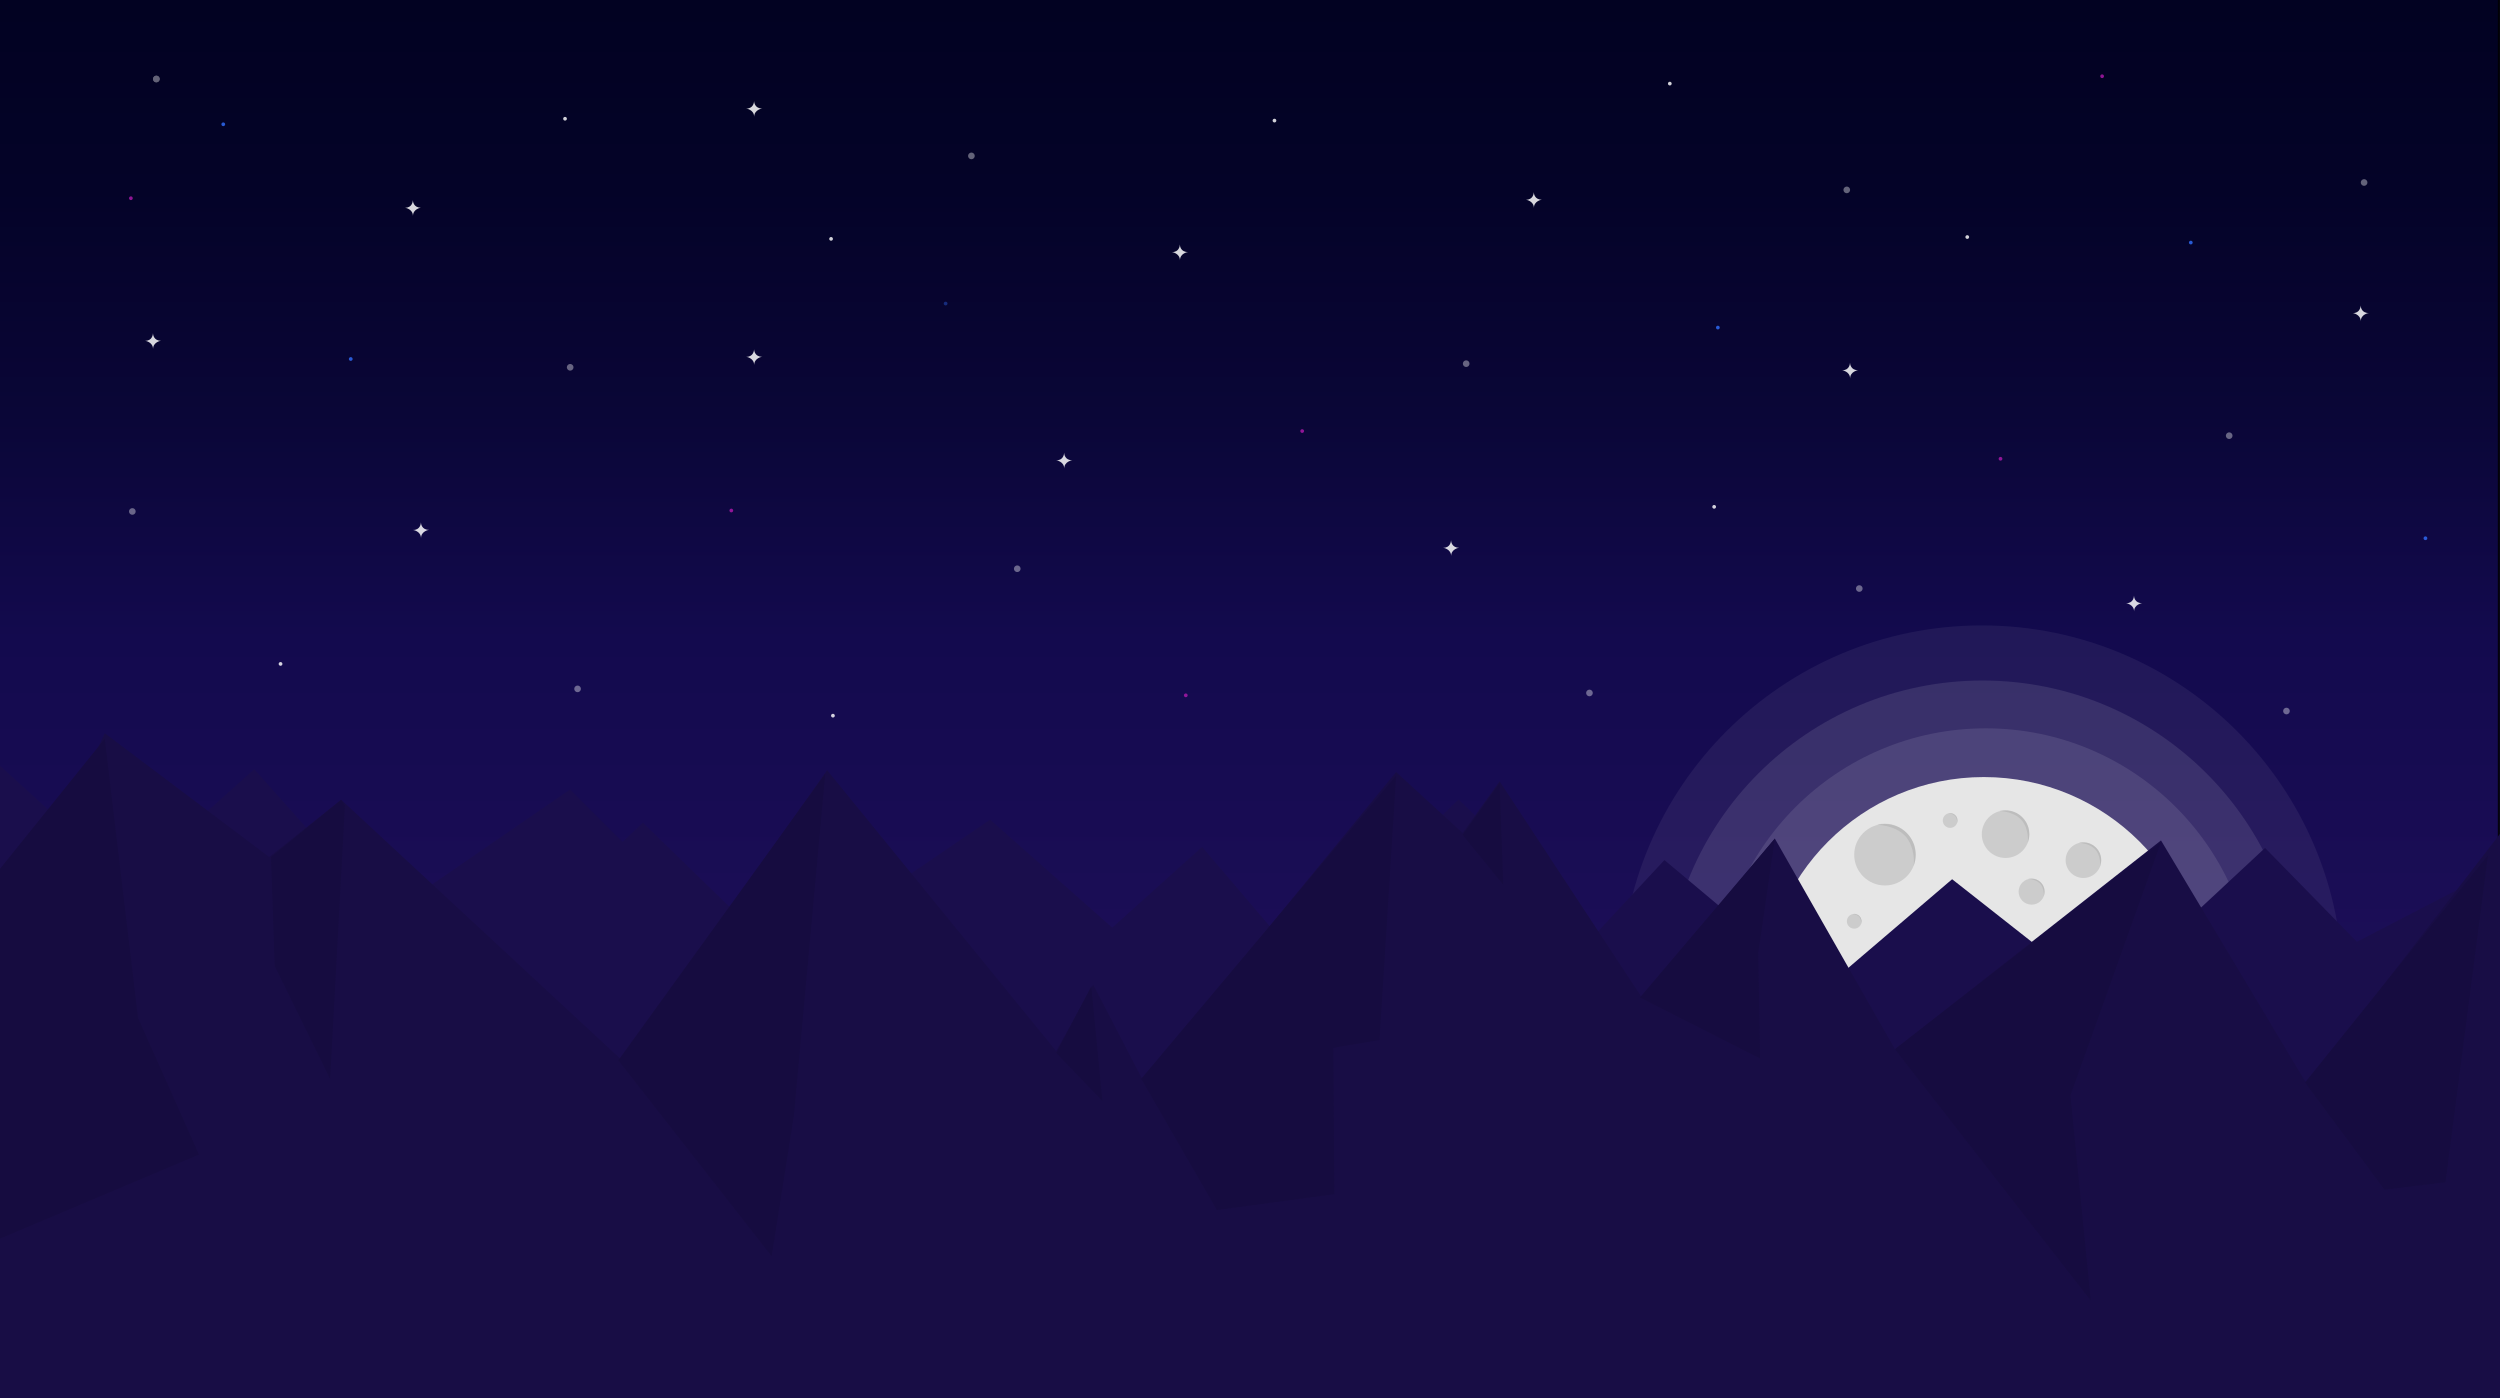 <svg xmlns="http://www.w3.org/2000/svg" xmlns:xlink="http://www.w3.org/1999/xlink" width="2476.6" height="1385.15" viewBox="0 0 2476.6 1385.15"><rect x="0" y="0" width="2476.6" height="1385.15" fill="#333333" stroke="none"/><defs><style>.cls-1{isolation:isolate;}.cls-2,.cls-3{stroke-miterlimit:10;}.cls-2{fill:url(#linear-gradient);stroke:url(#linear-gradient-2);}.cls-3{fill:url(#linear-gradient-3);stroke:url(#linear-gradient-4);}.cls-14,.cls-19,.cls-4,.cls-5{fill:#fff;}.cls-4{opacity:0.06;}.cls-4,.cls-5{mix-blend-mode:overlay;}.cls-5{opacity:0.1;}.cls-6{fill:#e6e6e6;}.cls-7{fill:#ccc;}.cls-8,.cls-9{fill:#999;}.cls-11,.cls-12,.cls-14,.cls-15,.cls-16,.cls-8,.cls-9{fill-rule:evenodd;}.cls-8{opacity:0.29;}.cls-9{opacity:0.17;}.cls-10{fill:#1a0e4c;}.cls-11{fill:#180d45;}.cls-12{fill:#160c40;}.cls-13{opacity:0.82;}.cls-15{fill:#ad19ab;}.cls-16{fill:#306df9;}.cls-17{opacity:0.38;}.cls-18{opacity:0.84;}</style><linearGradient id="linear-gradient" x1="1238.3" y1="1385.93" x2="1238.3" y2="-6.92" gradientUnits="userSpaceOnUse"><stop offset="0.31" stop-color="#1c0e57"/><stop offset="0.54" stop-color="#130a4e"/><stop offset="0.54" stop-color="#130a4e"/><stop offset="0.7" stop-color="#0a0637"/><stop offset="0.86" stop-color="#040328"/><stop offset="0.99" stop-color="#020222"/></linearGradient><linearGradient id="linear-gradient-2" x1="-0.29" y1="689.5" x2="2476.89" y2="689.5" gradientUnits="userSpaceOnUse"><stop offset="0" stop-color="#1e1850"/><stop offset="1"/></linearGradient><linearGradient id="linear-gradient-3" x1="1236.87" y1="1385.38" x2="1236.87" y2="-7.47" xlink:href="#linear-gradient"/><linearGradient id="linear-gradient-4" x1="-1.72" y1="688.96" x2="2475.46" y2="688.96" xlink:href="#linear-gradient-2"/></defs><title>mattyusbackground</title><g class="cls-1"><g id="Layer_2" data-name="Layer 2"><rect class="cls-2" x="0.21" y="-6.92" width="2476.18" height="1392.85"/><rect class="cls-3" x="-1.22" y="-7.47" width="2476.18" height="1392.85"/></g><g id="Layer_8" data-name="Layer 8"><circle class="cls-4" cx="1963.24" cy="977.17" r="357.59"/><circle class="cls-5" cx="1963.92" cy="987.89" r="313.74"/><circle class="cls-5" cx="1967.08" cy="987.89" r="266.37"/><circle class="cls-6" cx="1965.25" cy="987.89" r="218.11"/><g id="Layer_9" data-name="Layer 9"><circle class="cls-7" cx="1867.31" cy="846.74" r="30.45"/><path class="cls-8" d="M1897.76,846.73a30.35,30.35,0,0,1-2.25,11.54c1.67-8.5-1-23.48-9.17-31.13s-19-9.48-27.06-10.16a31.41,31.41,0,0,1,7.75-1A30.73,30.73,0,0,1,1897.76,846.73Z"/><circle class="cls-7" cx="1986.78" cy="826.4" r="23.54"/><path class="cls-8" d="M2010.32,826.4a23.63,23.63,0,0,1-1.74,8.92c1.29-6.58-.76-18.16-7.09-24.08s-14.71-7.32-20.92-7.85a24.09,24.09,0,0,1,6-.75A23.76,23.76,0,0,1,2010.32,826.4Z"/><circle class="cls-7" cx="1956.27" cy="924.4" r="19.13"/><path class="cls-9" d="M1975.4,924.4a19.23,19.23,0,0,1-1.41,7.25c1-5.34-.62-14.76-5.77-19.56s-12-6-17-6.38a19.32,19.32,0,0,1,24.17,18.69Z"/><circle class="cls-7" cx="2012.59" cy="883.3" r="12.88"/><path class="cls-8" d="M2025.48,883.3a13,13,0,0,1-1,4.88c.7-3.6-.42-9.94-3.89-13.18s-8.05-4-11.45-4.3a13.64,13.64,0,0,1,3.28-.41A13,13,0,0,1,2025.48,883.3Z"/><circle class="cls-7" cx="2063.91" cy="852.15" r="17.61"/><path class="cls-8" d="M2081.53,852.15a17.62,17.62,0,0,1-1.3,6.67c1-4.92-.57-13.58-5.31-18s-11-5.48-15.65-5.87a17.79,17.79,0,0,1,22.26,17.21Z"/><circle class="cls-7" cx="1931.9" cy="812.84" r="7.31"/><path class="cls-8" d="M1939.21,812.83a7.36,7.36,0,0,1-.54,2.78c.4-2.05-.24-5.64-2.2-7.48a10.5,10.5,0,0,0-6.5-2.44,7.52,7.52,0,0,1,1.86-.24A7.39,7.39,0,0,1,1939.21,812.83Z"/><circle class="cls-7" cx="1836.87" cy="912.66" r="7.31"/><path class="cls-8" d="M1844.18,912.66a7.31,7.31,0,0,1-.54,2.77c.4-2-.23-5.64-2.2-7.48a10.5,10.5,0,0,0-6.5-2.44,7.58,7.58,0,0,1,1.86-.23A7.37,7.37,0,0,1,1844.18,912.66Z"/></g></g><g id="Layer_1" data-name="Layer 1"><path class="cls-10" d="M-60.15,704l187,170,125-112,130,146,183-126,52,52,20-19,140,136,204-139,121,107,89-80,92.48,108.43c-.45,1.58,161.42-155.08,161.52-155.43l137,132,67-72,155,130,130-111,150,118,160-149,91,93,162-84,5,92,158.65,470.91-1896,34.78-856.52-11"/><path class="cls-11" d="M-26.17,1013.78,103.77,726.36,266.65,849,338,792.26l278.18,258.13L819.36,763l226.94,278.27,36.61-65.91,49.41,95.2L1383.05,764.8l65.89,60.42,36.6-51.27,140.92,214.2,131.77-157.44,119,208.7,263.54-206.87,144.58,241.65,203.15-263.62,42.09,662.72H-192.72"/><path class="cls-12" d="M2140.74,834.37l-89.68,250.81,20.13,203.21-194-249"/><path class="cls-12" d="M1758.23,830.71l-16.47,113.5,1.83,104.35-119-60.41"/><path class="cls-12" d="M1485.54,775.79l3.66,100.69-40.26-49.43"/><path class="cls-12" d="M2464.68,847.18l-42.1,324-60.39,7.33-78.7-106.19"/><path class="cls-12" d="M1383.05,768.46l-16.47,261.8-45.73,7.74,1,145-116.32,15.68-75-130"/><path class="cls-12" d="M1081.07,977.17l11,113.5-45.76-47.6"/><path class="cls-12" d="M817.53,766.63l-31.11,338.69-22,139.13L612.55,1050.39"/><path class="cls-12" d="M341.69,797.75l-14.64,271L272.14,957l-3.66-108L338,792.26"/><path class="cls-12" d="M103.77,731.85l32.94,276.44,60.4,135.47L-50,1248.11l-58.57-252.64"/></g><g id="Layer_4" data-name="Layer 4"><g id="Small_stars" data-name="Small stars" class="cls-13"><path class="cls-14" d="M559.76,115.81a1.83,1.83,0,1,1-1.84,1.83A1.82,1.82,0,0,1,559.76,115.81Z"/><path class="cls-14" d="M825.13,707.13A1.84,1.84,0,1,1,823.3,709,1.83,1.83,0,0,1,825.13,707.13Z"/><path class="cls-15" d="M1174.69,687a1.83,1.83,0,1,1-1.83,1.83A1.83,1.83,0,0,1,1174.69,687Z"/><path class="cls-15" d="M2082.45,73.7a1.83,1.83,0,1,1-1.83,1.83A1.83,1.83,0,0,1,2082.45,73.7Z"/><path class="cls-16" d="M2402.73,531.38a1.84,1.84,0,1,1-1.83,1.84A1.83,1.83,0,0,1,2402.73,531.38Z"/><path class="cls-16" d="M1701.78,322.68a1.83,1.83,0,1,1-1.83,1.83A1.83,1.83,0,0,1,1701.78,322.68Z"/><path class="cls-16" d="M2170.3,238.47a1.83,1.83,0,1,1-1.83,1.83A1.83,1.83,0,0,1,2170.3,238.47Z"/><path class="cls-15" d="M1981.79,452.66a1.83,1.83,0,1,1-1.83,1.83A1.83,1.83,0,0,1,1981.79,452.66Z"/><path class="cls-14" d="M1698.12,500.26a1.83,1.83,0,1,1-1.84,1.83A1.83,1.83,0,0,1,1698.12,500.26Z"/><path class="cls-14" d="M1654.19,81a1.83,1.83,0,1,1-1.83,1.83A1.83,1.83,0,0,1,1654.19,81Z"/><path class="cls-14" d="M1262.54,117.64a1.83,1.83,0,1,1-1.83,1.83A1.83,1.83,0,0,1,1262.54,117.64Z"/><path class="cls-15" d="M1290,425.2a1.83,1.83,0,1,1-1.83,1.83A1.83,1.83,0,0,1,1290,425.2Z"/><path class="cls-15" d="M724.47,503.92a1.83,1.83,0,1,1-1.83,1.83A1.83,1.83,0,0,1,724.47,503.92Z"/><path class="cls-14" d="M277.91,655.87a1.84,1.84,0,1,1-1.83,1.83A1.83,1.83,0,0,1,277.91,655.87Z"/><path class="cls-16" d="M347.46,353.8a1.84,1.84,0,1,1-1.83,1.83A1.83,1.83,0,0,1,347.46,353.8Z"/><path class="cls-15" d="M129.67,194.53a1.83,1.83,0,1,1-1.83,1.83A1.83,1.83,0,0,1,129.67,194.53Z"/><path class="cls-16" d="M221.18,121.3a1.83,1.83,0,1,1-1.83,1.83A1.83,1.83,0,0,1,221.18,121.3Z"/><path class="cls-14" d="M1948.85,233a1.83,1.83,0,1,1-1.83,1.83A1.83,1.83,0,0,1,1948.85,233Z"/><path class="cls-14" d="M823.3,234.81a1.83,1.83,0,1,1-1.83,1.83A1.83,1.83,0,0,1,823.3,234.81Z"/></g><g id="Medium_stars" data-name="Medium stars" class="cls-17"><path class="cls-16" d="M936.77,298.88a1.83,1.83,0,1,1-1.83,1.83A1.83,1.83,0,0,1,936.77,298.88Z"/><path class="cls-14" d="M2342,177.54a3.26,3.26,0,1,1-3.29,3.26A3.27,3.27,0,0,1,2342,177.54Z"/><path class="cls-14" d="M154.92,75a3.26,3.26,0,1,1-3.29,3.26A3.28,3.28,0,0,1,154.92,75Z"/><path class="cls-14" d="M154.92,75a3.26,3.26,0,1,1-3.29,3.26A3.28,3.28,0,0,1,154.92,75Z"/><path class="cls-14" d="M572.19,679.16a3.26,3.26,0,1,1-3.28,3.26A3.27,3.27,0,0,1,572.19,679.16Z"/><path class="cls-14" d="M962.34,151.18a3.27,3.27,0,1,1-3.29,3.27A3.28,3.28,0,0,1,962.34,151.18Z"/><path class="cls-14" d="M1574.61,683.22a3.26,3.26,0,1,1-3.29,3.26A3.27,3.27,0,0,1,1574.61,683.22Z"/><path class="cls-14" d="M2265.09,701.13a3.26,3.26,0,1,1-3.28,3.26A3.27,3.27,0,0,1,2265.09,701.13Z"/><path class="cls-14" d="M1829.52,184.86a3.26,3.26,0,1,1-3.29,3.26A3.27,3.27,0,0,1,1829.52,184.86Z"/><path class="cls-14" d="M2208.36,428.35a3.26,3.26,0,1,1-3.29,3.26A3.28,3.28,0,0,1,2208.36,428.35Z"/><path class="cls-14" d="M1841.91,579.77a3.26,3.26,0,1,1-3.29,3.26A3.27,3.27,0,0,1,1841.91,579.77Z"/><path class="cls-14" d="M1452.5,357a3.26,3.26,0,1,1-3.29,3.26A3.27,3.27,0,0,1,1452.5,357Z"/><path class="cls-14" d="M1007.77,560.16a3.26,3.26,0,1,1-3.29,3.26A3.27,3.27,0,0,1,1007.77,560.16Z"/><path class="cls-14" d="M564.87,360.61a3.26,3.26,0,1,1-3.29,3.26A3.27,3.27,0,0,1,564.87,360.61Z"/><path class="cls-14" d="M131.13,503.41a3.26,3.26,0,1,1-3.29,3.26A3.27,3.27,0,0,1,131.13,503.41Z"/></g><g id="Large_stars" data-name="Large stars" class="cls-18"><path class="cls-19" d="M755.11,353.41s-8,1-8,8.33c0-.09,0-.18,0-.27-.24-7-7.92-8-7.92-8,7.2.13,7.8-6.3,7.85-7.59l.07,15.25L747,346.05C747.06,347.23,747.75,353.54,755.11,353.41Z"/><path class="cls-19" d="M1176.9,249.67s-8,1-8,8.33v-.27c-.24-7-7.93-8-7.93-8,7.2.13,7.81-6.3,7.85-7.59l.08,15.25-.07-15.07C1168.86,243.49,1169.55,249.8,1176.9,249.67Z"/><path class="cls-19" d="M1062.26,455.93s-8,1-8,8.33V464c-.25-7-7.93-8-7.93-8,7.2.13,7.8-6.3,7.85-7.59l.08,15.25-.07-15.06C1054.22,449.75,1054.91,456.06,1062.26,455.93Z"/><path class="cls-19" d="M1445.55,542.59s-8,1-8,8.33v-.27c-.24-7-7.93-8-7.93-8,7.2.14,7.81-6.29,7.85-7.58l.08,15.25-.07-15.07C1437.51,536.41,1438.2,542.72,1445.55,542.59Z"/><path class="cls-19" d="M1527.53,197.8s-8,1-8,8.33c0-.09,0-.18,0-.27-.24-7-7.92-8-7.92-8,7.2.13,7.8-6.3,7.85-7.59l.07,15.25-.07-15.07C1519.48,191.62,1520.17,197.93,1527.53,197.8Z"/><path class="cls-19" d="M1840.78,366.74s-8,1-8,8.33v-.27c-.24-7-7.93-8-7.93-8,7.2.13,7.81-6.3,7.85-7.59l.08,15.25-.07-15.07C1832.74,360.56,1833.43,366.87,1840.78,366.74Z"/><path class="cls-19" d="M2122.1,597.51s-8,1-8,8.33v-.27c-.24-7-7.93-8-7.93-8,7.2.13,7.81-6.3,7.85-7.59l.08,15.25-.07-15.07C2114.06,591.33,2114.75,597.64,2122.1,597.51Z"/><path class="cls-19" d="M2346.65,310.09s-8,1-8,8.32v-.26c-.25-7-7.93-8-7.93-8,7.2.14,7.8-6.3,7.85-7.59l.08,15.26-.07-15.07C2338.61,303.9,2339.3,310.22,2346.65,310.09Z"/><path class="cls-19" d="M425.07,524.89s-8,1-8,8.33V533c-.25-7-7.93-8-7.93-8,7.2.14,7.8-6.29,7.85-7.58L417,532.6,417,517.53C417,518.71,417.72,525,425.07,524.89Z"/><path class="cls-19" d="M417.09,205.73s-8,1-8,8.33v-.27c-.25-7-7.93-8-7.93-8,7.2.14,7.8-6.3,7.85-7.59l.08,15.26L409,198.38C409.05,199.55,409.74,205.87,417.09,205.73Z"/><path class="cls-19" d="M159.61,337.54s-8,1-8,8.33c0-.09,0-.18,0-.27-.24-7-7.92-8-7.92-8,7.2.13,7.8-6.3,7.85-7.59l.07,15.25-.06-15.06C151.57,331.36,152.25,337.67,159.61,337.54Z"/><path class="cls-19" d="M755.11,107.48s-8,1-8,8.33c0-.09,0-.18,0-.27-.24-7-7.92-8-7.92-8,7.2.13,7.8-6.3,7.85-7.59l.07,15.25L747,100.13C747.06,101.3,747.75,107.61,755.11,107.48Z"/></g></g></g></svg>